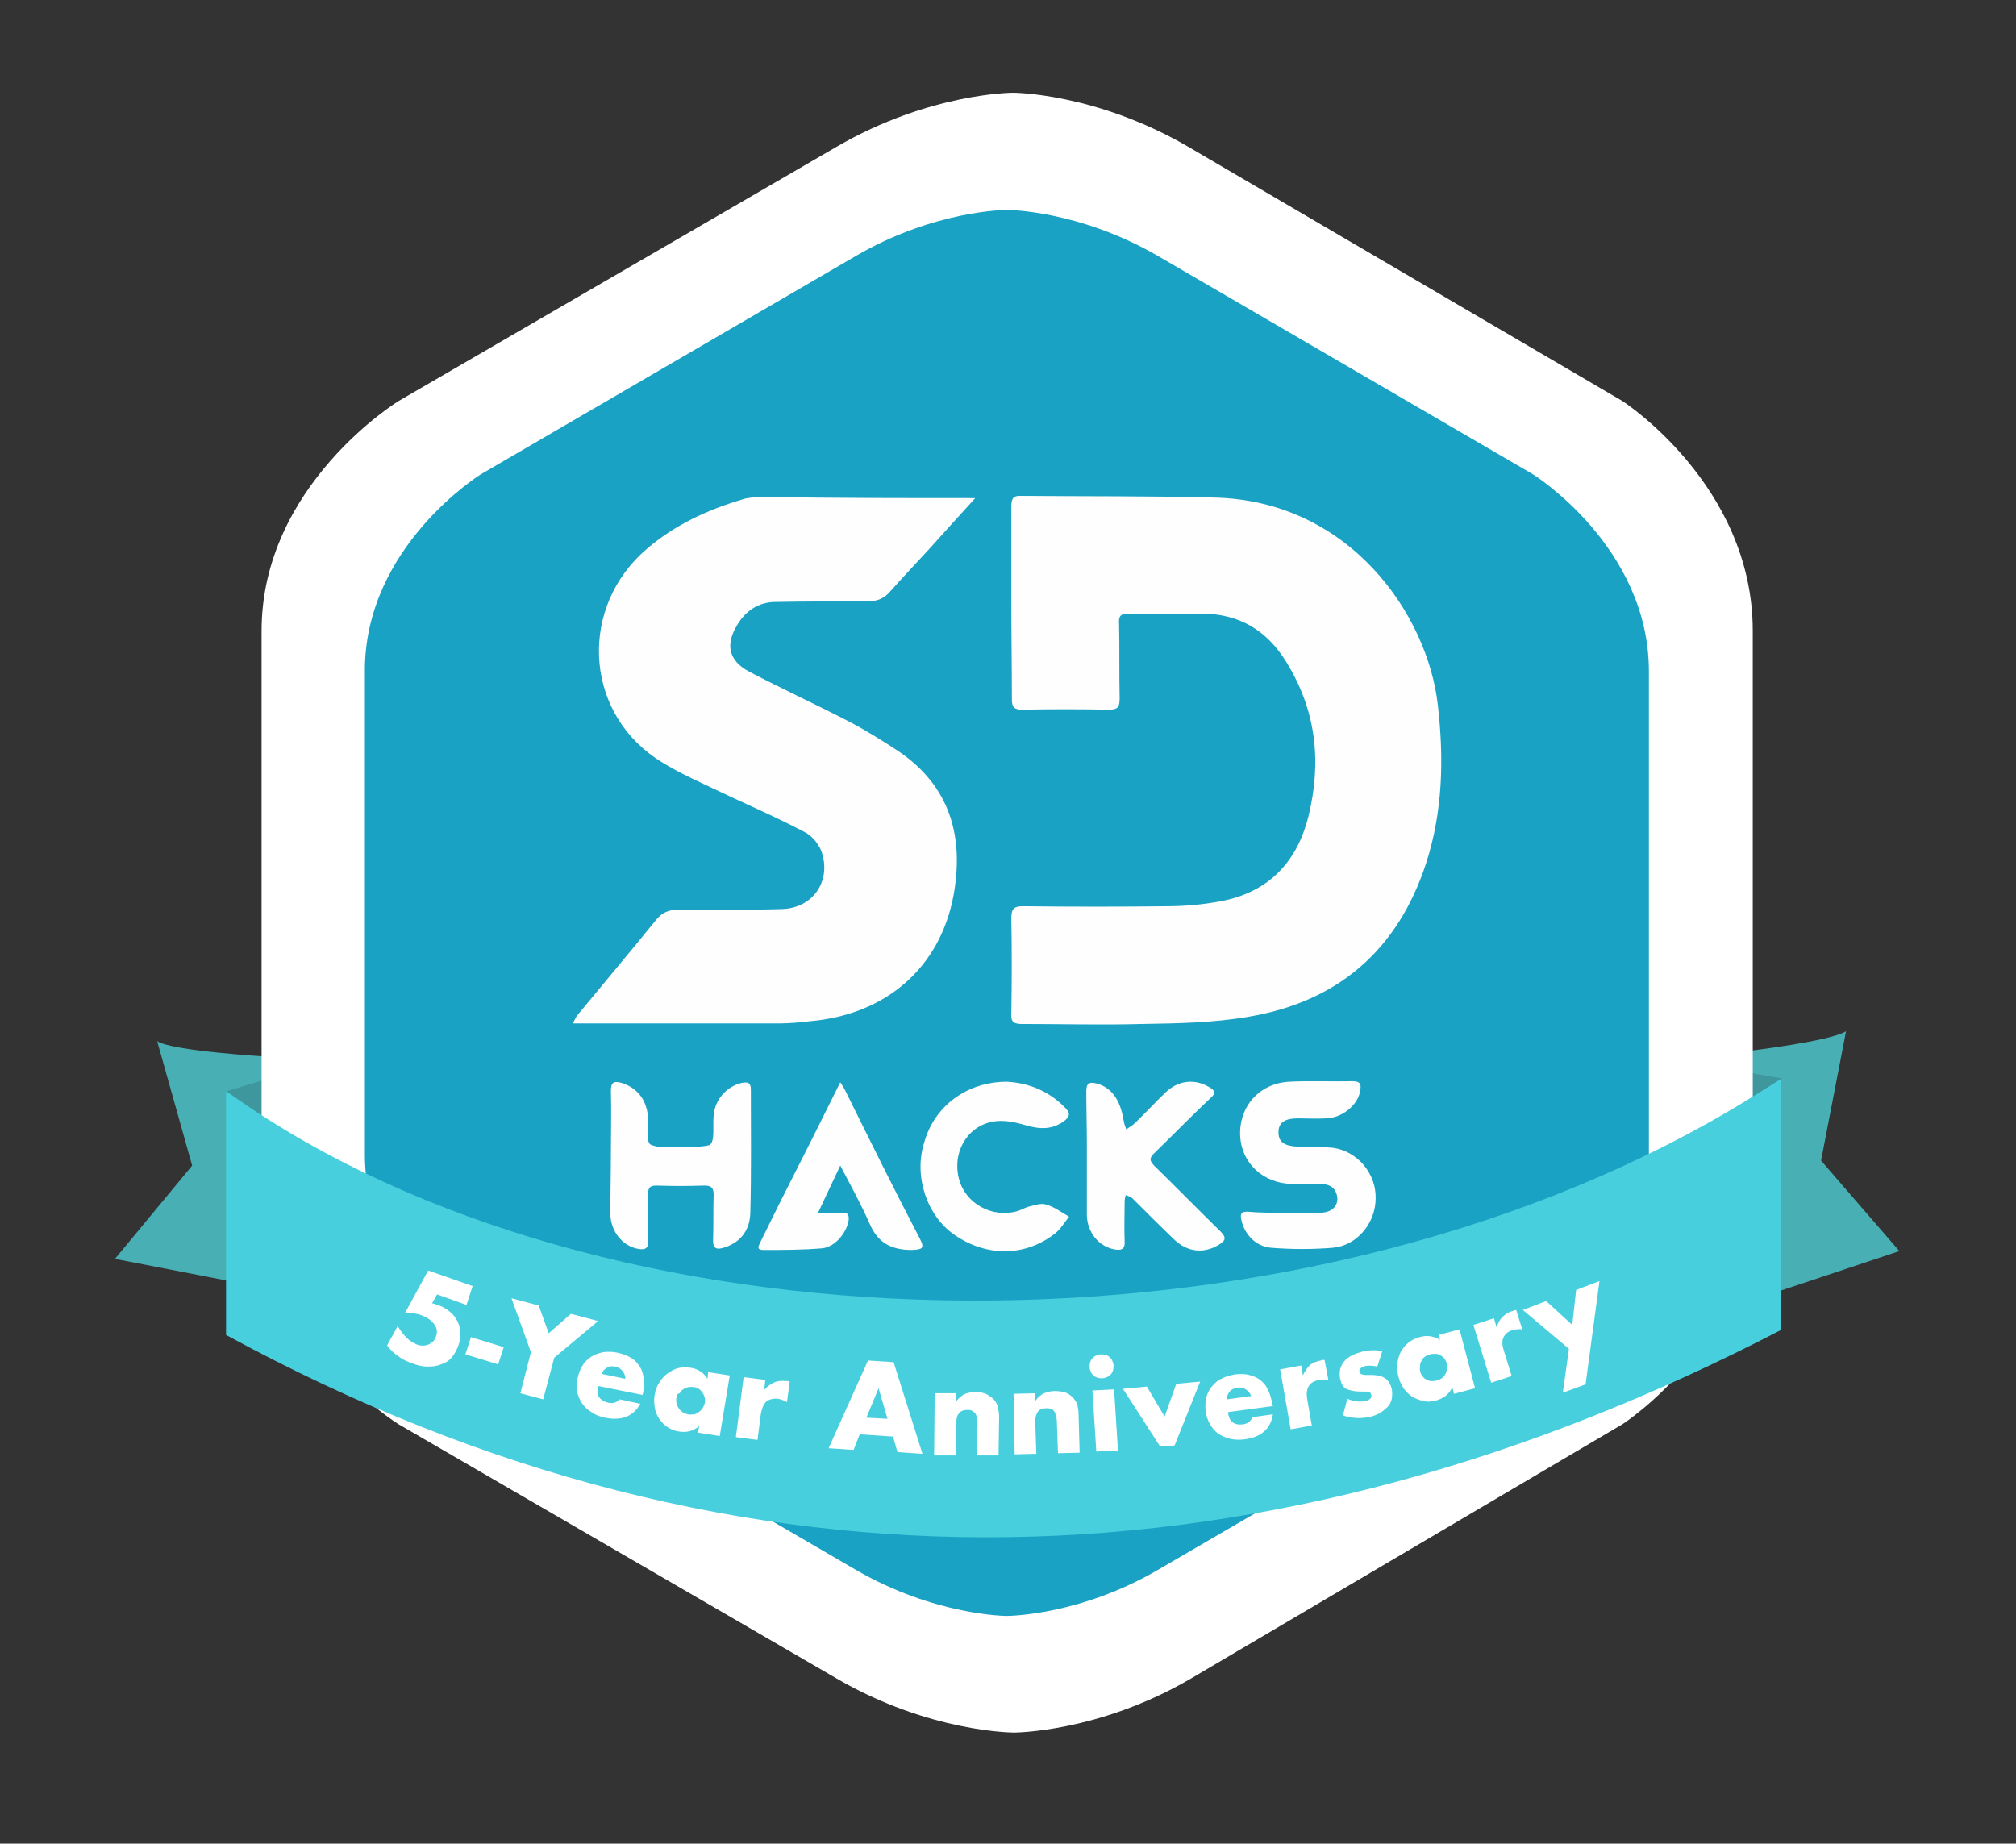 <?xml version="1.0" encoding="utf-8"?>
<!-- Generator: Adobe Illustrator 22.1.0, SVG Export Plug-In . SVG Version: 6.00 Build 0)  -->
<svg version="1.1" id="Layer_1" xmlns="http://www.w3.org/2000/svg" xmlns:xlink="http://www.w3.org/1999/xlink" x="0px" y="0px"
	 viewBox="0 0 363 332" style="enable-background:new 0 0 363 332;" xml:space="preserve">
<rect x="0" y="0" width="363" height="332" fill="#333333" stroke="none"/>
<style type="text/css">
	.st0{fill:#48B0B5;}
	.st1{fill:#3E979C;}
	.st2{display:none;fill:#47CFDD;}
	.st3{fill:#FFFFFF;}
	.st4{fill:#19A2C4;}
	.st5{fill:#FEFEFE;}
	.st6{fill:#47CFDD;}
</style>
<g>
	<g id="XMLID_15_">
		<path class="st0" d="M327.9,209l14.1,16.3l-21.3,7.1C315,225,320,206,320,196l-5.4-2.9l-0.1-3.8c0,0,15.2-1.8,17.9-3.6L327.9,209z
			"/>
		<path class="st1" d="M320.8,194.2c-0.8,2.8-3.8,4.8-6.1,3.9l-0.1-5L320.8,194.2z"/>
		<path class="st0" d="M48.4,190.3v3.9L44,201l-3.2,29.6l-20.1-3.9l13.9-16.8l-6.3-22.4C31,189.3,48.4,190.3,48.4,190.3z"/>
		<path class="st1" d="M48.4,194.2v7.4c-2.4,2.4-6.4,0.4-7.6-5.1L48.4,194.2z"/>
		<path class="st2" d="M314.6,198.1c-77.5,47.5-196.8,47.6-266.3,3.5c-2.6-1.6-5.1-3.4-7.6-5.1v34.2v9.7
			c93.5,50.9,188.7,46.5,280-0.9c0-2.1,0-4.5,0-7c0-12.3,0-28.2,0-38.2C318.8,195.5,316.7,196.8,314.6,198.1z"/>
	</g>
	<path class="st3" d="M292.1,72.2l-78.2-45.8c-16.7-9.7-31.5-9.7-31.5-9.7c0,0-15,0-31.7,9.7L71.8,72.2c0,0-24.7,15.1-24.7,41.4
		v101.5c0,26.2,24.7,41.4,24.7,41.4l78.9,45.8c16.7,9.7,31.8,9.7,31.9,9.7c0,0,15.2,0,31.8-9.7l77.7-45.8c0,0,23.5-15.1,23.5-41.4
		V113.6C315.6,87.3,292.1,72.2,292.1,72.2z"/>
	<g>
		<polygon class="st4" points="181.3,291 181.3,291 181.3,291 		"/>
		<path class="st4" d="M65.7,207.9c0,22.5,20.9,35.5,20.9,35.5l67.5,39.3c14.3,8.3,27.2,8.3,27.2,8.3c0,0,13,0,27.2-8.3l67.5-39.3
			c0,0,21-13,20.9-35.5v-87c0-22.5-20.9-35.5-20.9-35.5l-67.5-39.3c-14.3-8.3-27.2-8.3-27.2-8.3c0,0-13,0-27.2,8.3L86.6,85.4
			c0,0-21,13-20.9,35.5V207.9z"/>
	</g>
	<g>
		<path class="st5" d="M182.1,108.6c0-5.8,0-11.6,0-17.4c0-1.5,0.4-2,1.9-1.9c11.5,0.1,23,0,34.5,0.3c24.6,0.5,38.6,21.2,40.4,37.4
			c1.1,9.6,0.9,19.1-2.1,28.4c-5.1,15.7-15.9,25-32,27.7c-6.3,1.1-12.8,1.2-19.2,1.3c-7.2,0.2-14.4,0-21.7,0c-1.6,0-1.9-0.6-1.8-2
			c0.1-5.7,0.1-11.3,0-17c0-1.7,0.4-2.2,2.1-2.2c8.6,0.1,17.2,0.1,25.8,0c3.3,0,6.6-0.3,9.8-0.9c8.5-1.6,13.7-6.9,15.8-15.3
			c2.4-9.8,1.4-19.1-4-27.8c-3.5-5.7-8.5-8.7-15.3-8.7c-4.4,0-8.7,0.1-13.1,0c-1.5,0-1.8,0.5-1.7,1.9c0.1,4.4,0,8.9,0.1,13.3
			c0,1.5-0.2,2.1-1.9,2.1c-5.2-0.1-10.4-0.1-15.7,0c-1.4,0-1.8-0.5-1.8-1.8C182.2,120.2,182.1,114.4,182.1,108.6z"/>
		<path class="st5" d="M175.6,89.7c-3.1,3.4-5.8,6.4-8.5,9.4c-2.3,2.5-4.6,4.9-6.8,7.4c-1.1,1.3-2.4,1.8-4.1,1.8
			c-5.5,0-11,0-16.5,0.1c-3.2,0-5.6,1.7-7.1,4.4c-2,3.4-1.3,6.2,2.2,8.1c5.9,3.1,12,5.9,18,9c3.1,1.6,6.1,3.5,9,5.4
			c9.3,6.3,11.8,15.4,9.9,25.9c-2.4,13-12.1,21.5-25.8,22.7c-1.8,0.2-3.7,0.4-5.6,0.4c-12.3,0-24.6,0-37.2,0c0.4-0.6,0.5-1,0.8-1.4
			c4.7-5.7,9.5-11.4,14.2-17.2c1.1-1.4,2.4-1.9,4.1-1.9c6.2,0,12.4,0.1,18.7-0.1c5.3-0.2,8.6-4.7,7.2-9.8c-0.4-1.6-1.8-3.4-3.3-4.1
			c-5.5-2.9-11.2-5.3-16.8-8c-3.4-1.6-6.9-3.2-10-5.3c-12.9-8.9-13.6-27.3-1.6-37.6c5.1-4.4,11-7.1,17.4-9c0.9-0.3,1.8-0.3,2.8-0.4
			c0.5-0.1,1,0,1.5,0C150.3,89.7,162.6,89.7,175.6,89.7z"/>
		<path class="st5" d="M110,207.4c0-3.6,0.1-7.3,0-10.9c0-1.5,0.4-1.9,1.9-1.5c2.9,0.9,4.7,3.2,4.8,6.6c0.1,1.6-0.4,3.8,0.4,4.5
			c1.5,0.7,3.1,0.4,4.7,0.4c0.1,0,0.9,0,1,0c1.9,0,3.5,0.1,5-0.3c1-0.8,0.5-3.5,0.7-5.3c0.2-2.9,2.4-5.3,5.1-5.9
			c1.1-0.2,1.6,0,1.6,1.2c0,7.4,0.1,14.9-0.1,22.3c-0.1,2.9-1.6,5.1-4.5,6.1c-1.5,0.5-2.3,0.4-2.2-1.5c0.1-2.6,0-5.3,0.1-7.9
			c0-1.3-0.4-1.7-1.7-1.7c-2.9,0.1-5.7,0.1-8.6,0c-1.1,0-1.5,0.3-1.5,1.5c0.1,2.8-0.1,5.6,0,8.4c0.1,1.5-0.6,1.7-1.8,1.5
			c-2.8-0.5-4.9-3.1-5-6.2C109.9,214.9,110,211.2,110,207.4C110,207.4,110,207.4,110,207.4z"/>
		<path class="st5" d="M231.2,218.4c2.1,0,4.3,0,6.4,0c2.1,0,3.3-1.1,3.2-2.7c-0.2-1.8-1.4-2.5-3.1-2.5c-1.7,0-3.4,0-5.1,0
			c-5.2-0.1-9.1-3.8-9.3-8.7c-0.2-5.3,3.5-9.4,8.8-9.7c3.8-0.2,7.6,0,11.4-0.1c1.6,0,1.6,0.7,1.4,1.8c-0.4,2.5-3.2,4.8-6.1,4.9
			c-1.7,0.1-3.4,0-5.1,0c-2.4,0-3.5,0.8-3.5,2.5c0,1.8,1.1,2.5,3.6,2.6c2.1,0,4.2,0,6.2,0.2c4.4,0.6,7.8,4.6,7.7,9.1
			c0,4.4-3.3,8.5-7.7,8.9c-3.7,0.3-7.4,0.3-11.1,0c-2.8-0.2-4.9-2.5-5.4-5.1c-0.2-1,0-1.4,1.1-1.4
			C226.7,218.4,229,218.4,231.2,218.4z"/>
		<path class="st5" d="M195.7,206.1c0-3.2-0.1-6.4-0.1-9.6c0-1.4,0.5-1.7,1.8-1.4c2.7,0.7,4.3,2.9,4.9,6.6c0.1,0.6,0.3,1.2,0.5,1.7
			c0.5-0.4,1.1-0.7,1.5-1.1c1.9-1.8,3.7-3.8,5.6-5.6c2.2-2.1,5.1-2.5,7.7-1c1.1,0.6,1.5,1.1,0.3,2.1c-3.4,3.2-6.7,6.6-10.1,9.9
			c-0.9,0.9-0.8,1.3,0,2.2c4,3.9,7.9,7.9,11.9,11.8c1.2,1.2,1,1.7-0.3,2.5c-2.7,1.6-5.6,1.3-8-1c-2.5-2.4-5-4.9-7.5-7.4
			c-0.3-0.3-0.8-0.4-1.2-0.6c-0.1,0.4-0.2,0.8-0.2,1.2c0,2.4-0.1,4.7,0,7.1c0.1,1.5-0.6,1.7-1.8,1.5c-2.8-0.5-4.9-3-5-6.1
			C195.7,214.5,195.7,210.3,195.7,206.1C195.6,206.1,195.7,206.1,195.7,206.1z"/>
		<path class="st5" d="M181.3,194.8c3.8,0.2,7.5,1.6,10.5,4.7c1,1,0.8,1.6-0.2,2.4c-2.1,1.5-4.2,1.5-6.7,0.8c-2-0.6-4.2-1.1-6.2-0.7
			c-4.7,0.9-7.3,5.7-6,10.4c1.2,4.4,6,7,10.5,5.7c0.7-0.2,1.3-0.6,2-0.8c1-0.2,2.2-0.7,3.1-0.4c1.5,0.4,2.8,1.4,4.2,2.2
			c-0.8,1-1.5,2.2-2.5,3c-5.3,4.2-12.3,4.3-18.1,0.3c-5-3.4-7.4-10.6-5.5-16.6C168.2,199.2,174.1,194.8,181.3,194.8z"/>
		<path class="st5" d="M151.3,209.9c-1.4,3-2.7,5.7-4,8.5c1.6,0,3,0,4.3,0c1.1-0.1,1.3,0.4,1.2,1.4c-0.4,2.3-2.5,4.8-4.8,5
			c-3.5,0.3-7,0.3-10.5,0.3c-1.6,0-0.7-1-0.5-1.6c2.3-4.7,4.7-9.5,7.1-14.2c2.4-4.7,4.7-9.4,7.2-14.4c0.4,0.6,0.7,1.1,0.9,1.5
			c4.4,8.9,8.8,17.8,13.4,26.6c1,1.9,0.4,2-1.4,2.1c-3.6,0-6.1-1.2-7.6-4.7C155.1,217,153.3,213.7,151.3,209.9z"/>
	</g>
	<path class="st6" d="M314.6,198.1c-77.5,47.5-196.8,47.6-266.3,3.5c-2.6-1.6-5.1-3.4-7.6-5.1v34.2v9.7
		c93.5,50.9,188.7,46.5,280-0.9c0-2.1,0-4.5,0-7c0-12.3,0-28.2,0-38.2C318.8,195.5,316.7,196.8,314.6,198.1z"/>
	<g>
		<path class="st3" d="M84,235l-5.3-1.9l-0.9,1.6c0.3,0.1,0.5,0.1,0.7,0.2s0.4,0.1,0.6,0.2c0.8,0.3,1.4,0.7,2,1.2
			c0.6,0.5,1,1.1,1.3,1.7c0.3,0.6,0.5,1.3,0.5,2.1c0,0.8-0.1,1.5-0.4,2.3c-0.3,0.8-0.7,1.5-1.2,2.1c-0.5,0.6-1.2,1-1.9,1.2
			c-0.7,0.3-1.5,0.4-2.4,0.4c-0.9,0-1.8-0.2-2.8-0.6c-0.9-0.3-1.8-0.7-2.5-1.3c-0.8-0.5-1.4-1.1-2-1.9l1.9-3.5
			c0.5,0.8,1,1.5,1.6,2.1c0.6,0.6,1.2,0.9,1.8,1.2c0.8,0.3,1.5,0.3,2.2,0c0.6-0.3,1.1-0.7,1.3-1.4c0.3-0.8,0.2-1.5-0.3-2.2
			c-0.5-0.7-1.2-1.2-2.2-1.6c-0.5-0.2-0.9-0.3-1.5-0.4s-1.1-0.1-1.6,0l4.2-7.7l8,2.8L84,235z"/>
		<path class="st3" d="M84.8,240.8l5.9,1.8l-1,3.1l-5.9-1.8L84.8,240.8z"/>
		<path class="st3" d="M95.6,243.5l-3.5-9.7l4.9,1.3l1.8,5l4-3.5l4.9,1.3l-7.9,6.6l-2,7.5l-4.1-1.1L95.6,243.5z"/>
		<path class="st3" d="M107.7,249.6c-0.4,1.6,0.2,2.6,1.8,3c0.8,0.2,1.5,0,2.1-0.6l3.7,0.8c-1.3,2.3-3.4,3.1-6.4,2.5
			c-0.9-0.2-1.7-0.5-2.4-1c-0.7-0.4-1.3-1-1.7-1.6s-0.7-1.3-0.9-2.1c-0.1-0.8-0.1-1.6,0.1-2.4c0.2-0.9,0.5-1.7,0.9-2.3
			c0.4-0.7,1-1.2,1.6-1.6s1.3-0.6,2.1-0.8c0.8-0.1,1.7-0.1,2.6,0.1c0.9,0.2,1.7,0.5,2.4,0.9c0.7,0.4,1.2,1,1.6,1.6
			c0.4,0.6,0.6,1.3,0.7,2.1c0.1,0.8,0.1,1.7-0.1,2.6l-0.1,0.4L107.7,249.6z M112.6,248.3c0-0.6-0.2-1-0.5-1.4
			c-0.3-0.4-0.8-0.7-1.3-0.8c-0.6-0.1-1.1-0.1-1.5,0.2c-0.4,0.2-0.8,0.6-1,1.1L112.6,248.3z"/>
		<path class="st3" d="M127.5,247.1l3.9,0.6l-1.8,10.9l-3.9-0.6l0.2-1.2c-1,0.9-2.2,1.2-3.6,1c-0.8-0.1-1.5-0.4-2.1-0.8
			s-1.1-0.9-1.5-1.5s-0.7-1.3-0.8-2s-0.2-1.5,0-2.4c0.1-0.8,0.4-1.5,0.8-2.1c0.4-0.7,0.9-1.2,1.4-1.6c0.6-0.4,1.2-0.8,1.9-1
			s1.5-0.2,2.3-0.1c1.4,0.2,2.4,0.9,3.1,2L127.5,247.1z M121.8,251.7c-0.1,0.4,0,0.7,0,1c0.1,0.3,0.2,0.6,0.4,0.9
			c0.2,0.3,0.4,0.5,0.7,0.7c0.3,0.2,0.6,0.3,1,0.4c0.3,0.1,0.7,0,1,0s0.6-0.2,0.9-0.4c0.3-0.2,0.5-0.4,0.7-0.7
			c0.2-0.3,0.3-0.6,0.4-0.9c0.1-0.3,0-0.7,0-1c-0.1-0.3-0.2-0.6-0.4-0.9c-0.2-0.3-0.4-0.5-0.7-0.7c-0.3-0.2-0.6-0.3-0.9-0.3
			c-0.4-0.1-0.7,0-1,0c-0.3,0.1-0.6,0.2-0.9,0.4c-0.3,0.2-0.5,0.4-0.6,0.7C121.9,251,121.8,251.3,121.8,251.7z"/>
		<path class="st3" d="M133.9,248l3.9,0.5l-0.2,1.8c0.5-0.6,1.1-1,1.7-1.3c0.6-0.3,1.4-0.4,2.2-0.3c0.1,0,0.2,0,0.3,0
			c0.1,0,0.3,0,0.4,0.1l-0.5,3.7c-0.5-0.3-1-0.5-1.6-0.6c-0.9-0.1-1.6,0.1-2.1,0.5s-0.8,1.2-1,2.2l-0.6,4.7l-3.9-0.5L133.9,248z"/>
		<path class="st3" d="M160.8,258.7l-6-0.4l-1.1,2.8l-4.5-0.3l7.1-15.8l4.6,0.3l5.2,16.5l-4.5-0.3L160.8,258.7z M159.8,255.5
			l-1.6-5.5l-2.2,5.3L159.8,255.5z"/>
		<path class="st3" d="M168.3,250.9l3.9,0l0,1.4c0.5-0.6,1.1-1.1,1.6-1.3c0.5-0.2,1.2-0.3,1.9-0.3c0.8,0,1.4,0.1,2,0.4
			c0.5,0.3,1,0.6,1.4,1.1c0.3,0.4,0.5,0.8,0.6,1.3c0.1,0.5,0.2,1,0.2,1.6l-0.1,7l-3.9,0l0.1-5.6c0-0.5,0-1-0.1-1.3
			c-0.1-0.3-0.2-0.6-0.4-0.8c-0.2-0.2-0.4-0.3-0.6-0.4s-0.4-0.1-0.7-0.1c-0.7,0-1.2,0.2-1.5,0.6c-0.4,0.4-0.5,1-0.5,1.7l-0.1,5.9
			l-3.9,0L168.3,250.9z"/>
		<path class="st3" d="M182.5,251l3.9-0.1l0,1.4c0.5-0.7,1-1.1,1.6-1.4c0.5-0.2,1.2-0.4,1.9-0.4c0.8,0,1.4,0.1,2,0.3s1,0.6,1.4,1
			c0.3,0.4,0.6,0.8,0.7,1.2c0.1,0.5,0.2,1,0.2,1.6l0.2,7l-3.9,0.1l-0.2-5.6c0-0.5-0.1-1-0.2-1.3c-0.1-0.3-0.2-0.6-0.4-0.8
			c-0.2-0.2-0.4-0.3-0.6-0.3c-0.2-0.1-0.4-0.1-0.7-0.1c-0.7,0-1.2,0.2-1.5,0.6c-0.3,0.4-0.5,1-0.5,1.7l0.2,5.9l-3.9,0.1L182.5,251z"
			/>
		<path class="st3" d="M196.2,246.2c0-0.3,0-0.6,0.1-0.9s0.2-0.5,0.4-0.7s0.4-0.4,0.7-0.5c0.3-0.1,0.5-0.2,0.8-0.2
			c0.3,0,0.6,0,0.9,0.1c0.3,0.1,0.5,0.2,0.7,0.4c0.2,0.2,0.4,0.4,0.5,0.7c0.1,0.3,0.2,0.5,0.2,0.8c0,0.3,0,0.6-0.1,0.9
			c-0.1,0.3-0.2,0.5-0.4,0.7c-0.2,0.2-0.4,0.4-0.7,0.5c-0.3,0.1-0.5,0.2-0.8,0.2c-0.3,0-0.6,0-0.9-0.1s-0.5-0.2-0.7-0.4
			s-0.4-0.4-0.5-0.7C196.3,246.8,196.2,246.5,196.2,246.2z M200.6,250.2l0.7,11l-3.9,0.2l-0.7-11L200.6,250.2z"/>
		<path class="st3" d="M206.5,249.7l3.2,5.4l2.1-5.9l4.3-0.4l-4.6,11.5l-2.6,0.2l-6.7-10.4L206.5,249.7z"/>
		<path class="st3" d="M221.1,254.3c0.2,1.7,1.1,2.4,2.7,2.2c0.8-0.1,1.4-0.5,1.7-1.3l3.7-0.5c-0.4,2.6-2.1,4.1-5.1,4.5
			c-0.9,0.1-1.8,0.1-2.6-0.1c-0.8-0.2-1.5-0.5-2.1-0.9c-0.6-0.4-1.1-1-1.5-1.7c-0.4-0.7-0.7-1.4-0.8-2.3c-0.1-0.9-0.1-1.7,0.1-2.5
			c0.2-0.8,0.5-1.4,1-2c0.5-0.6,1-1.1,1.7-1.4c0.7-0.4,1.5-0.6,2.5-0.8c0.9-0.1,1.8-0.1,2.5,0.1c0.8,0.2,1.5,0.5,2,0.9
			s1.1,1,1.4,1.8c0.4,0.7,0.6,1.6,0.8,2.5l0.1,0.4L221.1,254.3z M225.3,251.4c-0.2-0.5-0.5-0.9-1-1.2c-0.4-0.3-0.9-0.4-1.5-0.3
			c-0.6,0.1-1.1,0.3-1.4,0.7c-0.3,0.4-0.5,0.8-0.5,1.4L225.3,251.4z"/>
		<path class="st3" d="M230.5,246.6l3.8-0.7l0.3,1.8c0.3-0.7,0.7-1.3,1.2-1.8c0.5-0.5,1.2-0.7,2-0.9c0.1,0,0.2,0,0.3-0.1
			c0.1,0,0.3,0,0.4,0l0.7,3.7c-0.6-0.2-1.1-0.2-1.7-0.1c-0.9,0.2-1.5,0.5-1.9,1.2c-0.3,0.6-0.4,1.4-0.2,2.4l0.8,4.6l-3.8,0.7
			L230.5,246.6z"/>
		<path class="st3" d="M248,246.1c-0.8-0.2-1.5-0.2-2.2-0.1c-0.3,0.1-0.6,0.2-0.8,0.4c-0.2,0.2-0.3,0.4-0.2,0.6
			c0,0.1,0.1,0.2,0.1,0.3c0.1,0.1,0.1,0.1,0.3,0.2c0.1,0,0.3,0.1,0.6,0.1c0.2,0,0.6,0,1,0c1.1,0,2,0.2,2.6,0.6
			c0.6,0.4,1,1.1,1.2,1.9c0.1,0.6,0.1,1.2,0,1.8c-0.1,0.6-0.4,1.1-0.8,1.5c-0.4,0.4-0.9,0.8-1.4,1.1c-0.6,0.3-1.3,0.6-2,0.7
			c-1.5,0.3-3,0.2-4.6-0.3l0.8-3c1.2,0.5,2.3,0.6,3.3,0.4c0.3-0.1,0.6-0.2,0.8-0.4c0.2-0.2,0.3-0.4,0.2-0.7c0-0.1-0.1-0.3-0.1-0.3
			s-0.1-0.2-0.3-0.2c-0.1-0.1-0.3-0.1-0.5-0.1c-0.2,0-0.5,0-0.9,0c-1.2,0-2.1-0.2-2.7-0.5s-0.9-1-1.1-1.8c-0.1-0.6-0.1-1.2,0-1.7
			s0.4-1,0.7-1.4c0.3-0.4,0.8-0.8,1.4-1.1c0.6-0.3,1.2-0.5,1.9-0.7c1.2-0.3,2.4-0.3,3.6-0.1L248,246.1z"/>
		<path class="st3" d="M259,240.4l3.8-1l2.8,10.6l-3.8,1l-0.3-1.2c-0.5,1.2-1.5,2-2.9,2.4c-0.8,0.2-1.5,0.3-2.2,0.1
			c-0.7-0.1-1.4-0.4-2-0.7c-0.6-0.4-1.2-0.9-1.6-1.5s-0.8-1.3-1-2.2c-0.2-0.8-0.3-1.5-0.2-2.3c0.1-0.8,0.3-1.5,0.6-2.1
			c0.3-0.6,0.8-1.2,1.4-1.7s1.3-0.8,2-1c1.3-0.4,2.6-0.2,3.7,0.5L259,240.4z M255.7,246.9c0.1,0.3,0.2,0.7,0.4,0.9s0.4,0.5,0.7,0.6
			c0.3,0.2,0.6,0.3,0.9,0.3c0.3,0,0.7,0,1-0.1c0.3-0.1,0.6-0.2,0.9-0.4c0.3-0.2,0.5-0.4,0.6-0.7c0.2-0.3,0.3-0.6,0.3-0.9s0-0.7,0-1
			s-0.2-0.6-0.4-0.9s-0.5-0.5-0.7-0.6c-0.3-0.2-0.6-0.3-0.9-0.3c-0.3,0-0.7,0-1,0.1c-0.3,0.1-0.7,0.2-0.9,0.4
			c-0.3,0.2-0.5,0.4-0.6,0.7c-0.2,0.3-0.3,0.6-0.3,0.9S255.6,246.6,255.7,246.9z"/>
		<path class="st3" d="M265.3,238.6l3.7-1.2l0.5,1.7c0.2-0.8,0.5-1.4,1-1.9c0.5-0.5,1.1-0.9,1.8-1.1c0.1,0,0.2-0.1,0.3-0.1
			c0.1,0,0.3-0.1,0.4-0.1l1.1,3.5c-0.6-0.1-1.1,0-1.7,0.1c-0.9,0.3-1.4,0.7-1.7,1.4c-0.3,0.6-0.2,1.5,0.1,2.4l1.4,4.5l-3.7,1.2
			L265.3,238.6z"/>
		<path class="st3" d="M282.5,242.9l-8.3-7l4.2-1.6l4.7,4.3l0.7-6.3l4.2-1.6l-2.5,18.6l-4.1,1.5L282.5,242.9z"/>
	</g>
</g>
</svg>

